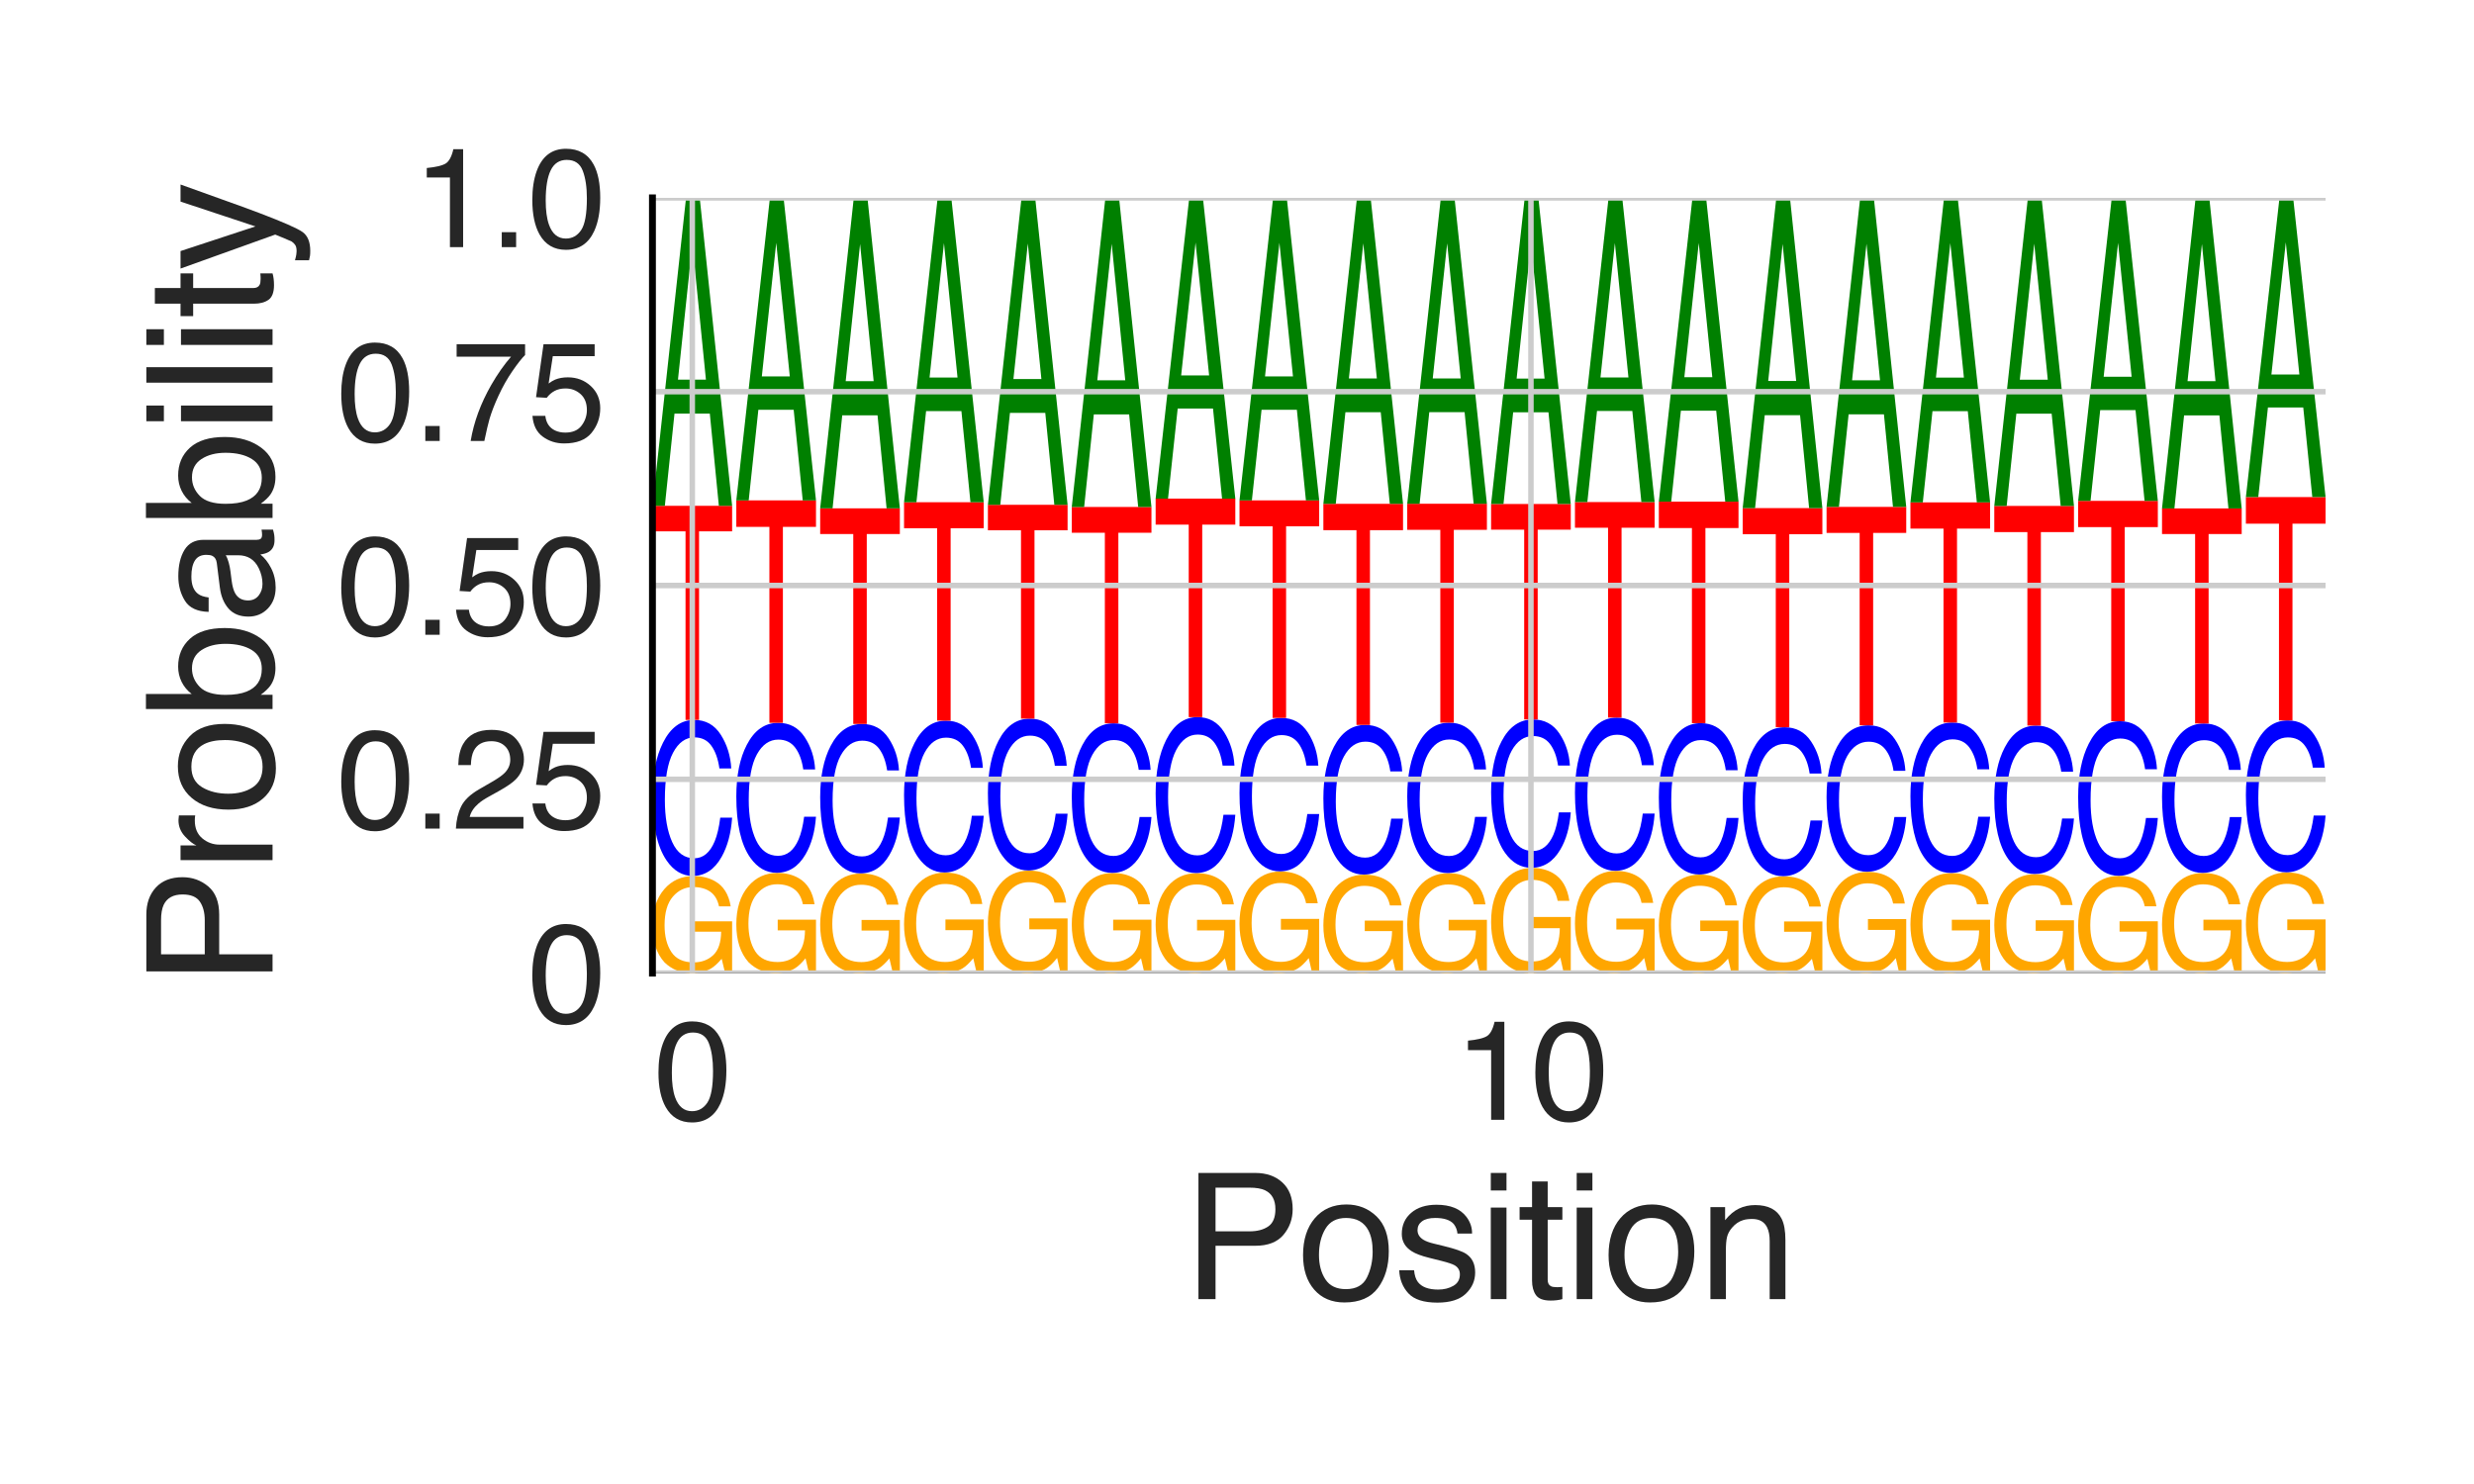 <?xml version="1.0" encoding="utf-8" standalone="no"?>
<!DOCTYPE svg PUBLIC "-//W3C//DTD SVG 1.1//EN"
  "http://www.w3.org/Graphics/SVG/1.1/DTD/svg11.dtd">
<svg height="216pt" version="1.1" viewBox="0 0 360 216" width="360pt" xmlns="http://www.w3.org/2000/svg" xmlns:xlink="http://www.w3.org/1999/xlink">
 <defs>
  <style type="text/css">*{stroke-linecap:butt;stroke-linejoin:round;}</style>
 </defs>
 <g id="figure_1">
  <g id="patch_1">
   <path d="M 0 216 
L 360 216 
L 360 0 
L 0 0 
z
" style="fill:#ffffff;"/>
  </g>
  <g id="axes_1">
   <g id="patch_2">
    <path d="M 94.94 141.64 
L 338.4 141.64 
L 338.4 28.8 
L 94.94 28.8 
z
" style="fill:#ffffff;"/>
   </g>
   <g id="line2d_1">
    <path clip-path="url(#p58fd81840b)" d="M 94.94 141.64 
L 338.4 141.64 
" style="fill:none;stroke:#000000;stroke-linecap:round;stroke-width:0.5;"/>
   </g>
   <g id="patch_3">
    <path clip-path="url(#p58fd81840b)" d="M 100.919 127.514 
Q 102.708 127.514 104.012 128.245 
Q 105.903 129.295 106.326 131.927 
L 104.626 131.927 
Q 104.314 130.456 103.338 129.783 
Q 102.362 129.111 100.875 129.111 
Q 99.114 129.111 97.909 130.512 
Q 96.704 131.909 96.704 134.678 
Q 96.704 137.07 97.696 138.573 
Q 98.691 140.076 100.936 140.076 
Q 102.655 140.076 103.783 139.023 
Q 104.911 137.968 104.936 135.608 
L 100.963 135.608 
L 100.963 134.102 
L 106.533 134.102 
L 106.533 141.283 
L 105.428 141.283 
L 105.013 139.555 
Q 104.142 140.57 103.468 140.965 
Q 102.334 141.64 100.59 141.64 
Q 98.337 141.64 96.712 140.096 
Q 94.94 138.158 94.94 134.778 
Q 94.94 131.406 96.668 129.415 
Q 98.31 127.514 100.919 127.514 
z
M 100.634 127.494 
L 100.634 127.494 
z
" style="fill:#ffa600;"/>
   </g>
   <g id="patch_4">
    <path clip-path="url(#p58fd81840b)" d="M 101.036 104.788 
Q 103.518 104.788 104.888 106.948 
Q 106.257 109.104 106.408 111.846 
L 104.683 111.846 
Q 104.389 109.766 103.513 108.549 
Q 102.636 107.328 101.053 107.328 
Q 99.122 107.328 97.935 109.569 
Q 96.748 111.804 96.748 116.425 
Q 96.748 120.215 97.818 122.572 
Q 98.892 124.925 101.019 124.925 
Q 102.974 124.925 103.999 122.446 
Q 104.54 121.14 104.808 119.008 
L 106.533 119.008 
Q 106.303 122.413 105.004 124.719 
Q 103.447 127.494 100.805 127.494 
Q 98.527 127.494 96.979 125.216 
Q 94.94 122.211 94.94 115.927 
Q 94.94 111.161 96.472 108.108 
Q 98.126 104.788 101.036 104.788 
z
M 100.68 104.788 
L 100.68 104.788 
z
" style="fill:#0000ff;"/>
   </g>
   <g id="patch_5">
    <path clip-path="url(#p58fd81840b)" d="M 106.533 73.627 
L 106.533 77.34 
L 101.719 77.34 
L 101.719 104.788 
L 99.755 104.788 
L 99.755 77.34 
L 94.94 77.34 
L 94.94 73.627 
L 106.533 73.627 
z
" style="fill:#ff0000;"/>
   </g>
   <g id="patch_6">
    <path clip-path="url(#p58fd81840b)" d="M 102.722 55.261 
L 100.749 35.459 
L 98.653 55.261 
L 102.722 55.261 
z
M 99.83 28.8 
L 101.819 28.8 
L 106.533 73.627 
L 104.603 73.627 
L 103.288 60.201 
L 98.149 60.201 
L 96.743 73.627 
L 94.94 73.627 
L 99.83 28.8 
z
M 100.741 28.8 
L 100.741 28.8 
z
" style="fill:#008000;"/>
   </g>
   <g id="patch_7">
    <path clip-path="url(#p58fd81840b)" d="M 113.123 127.058 
Q 114.911 127.058 116.216 127.813 
Q 118.107 128.897 118.53 131.613 
L 116.829 131.613 
Q 116.517 130.095 115.541 129.401 
Q 114.566 128.706 113.078 128.706 
Q 111.318 128.706 110.112 130.152 
Q 108.907 131.595 108.907 134.453 
Q 108.907 136.922 109.899 138.474 
Q 110.895 140.025 113.139 140.025 
Q 114.859 140.025 115.986 138.939 
Q 117.114 137.849 117.139 135.413 
L 113.167 135.413 
L 113.167 133.859 
L 118.737 133.859 
L 118.737 141.272 
L 117.631 141.272 
L 117.216 139.488 
Q 116.346 140.535 115.671 140.943 
Q 114.538 141.64 112.794 141.64 
Q 110.541 141.64 108.915 140.046 
Q 107.144 138.045 107.144 134.556 
Q 107.144 131.076 108.871 129.02 
Q 110.513 127.058 113.123 127.058 
z
M 112.838 127.037 
L 112.838 127.037 
z
" style="fill:#ffa600;"/>
   </g>
   <g id="patch_8">
    <path clip-path="url(#p58fd81840b)" d="M 113.239 105.209 
Q 115.722 105.209 117.091 107.286 
Q 118.461 109.358 118.612 111.995 
L 116.886 111.995 
Q 116.593 109.995 115.716 108.826 
Q 114.839 107.652 113.256 107.652 
Q 111.326 107.652 110.139 109.805 
Q 108.951 111.954 108.951 116.396 
Q 108.951 120.04 110.022 122.306 
Q 111.095 124.568 113.222 124.568 
Q 115.178 124.568 116.203 122.184 
Q 116.744 120.929 117.012 118.879 
L 118.737 118.879 
Q 118.506 122.153 117.208 124.369 
Q 115.651 127.037 113.009 127.037 
Q 110.731 127.037 109.182 124.848 
Q 107.144 121.958 107.144 115.918 
Q 107.144 111.336 108.675 108.401 
Q 110.329 105.209 113.239 105.209 
z
M 112.883 105.209 
L 112.883 105.209 
z
" style="fill:#0000ff;"/>
   </g>
   <g id="patch_9">
    <path clip-path="url(#p58fd81840b)" d="M 118.737 72.831 
L 118.737 76.688 
L 113.922 76.688 
L 113.922 105.209 
L 111.958 105.209 
L 111.958 76.688 
L 107.144 76.688 
L 107.144 72.831 
L 118.737 72.831 
z
" style="fill:#ff0000;"/>
   </g>
   <g id="patch_10">
    <path clip-path="url(#p58fd81840b)" d="M 114.925 54.791 
L 112.953 35.341 
L 110.856 54.791 
L 114.925 54.791 
z
M 112.033 28.8 
L 114.023 28.8 
L 118.737 72.831 
L 116.807 72.831 
L 115.491 59.643 
L 110.352 59.643 
L 108.946 72.831 
L 107.144 72.831 
L 112.033 28.8 
z
M 112.944 28.8 
L 112.944 28.8 
z
" style="fill:#008000;"/>
   </g>
   <g id="patch_11">
    <path clip-path="url(#p58fd81840b)" d="M 125.326 127.14 
Q 127.115 127.14 128.419 127.891 
Q 130.31 128.968 130.733 131.669 
L 129.033 131.669 
Q 128.721 130.16 127.745 129.469 
Q 126.769 128.779 125.282 128.779 
Q 123.521 128.779 122.316 130.217 
Q 121.111 131.651 121.111 134.494 
Q 121.111 136.949 122.103 138.492 
Q 123.098 140.034 125.343 140.034 
Q 127.062 140.034 128.19 138.954 
Q 129.318 137.87 129.343 135.448 
L 125.37 135.448 
L 125.37 133.902 
L 130.94 133.902 
L 130.94 141.274 
L 129.835 141.274 
L 129.42 139.5 
Q 128.549 140.541 127.875 140.947 
Q 126.741 141.64 124.997 141.64 
Q 122.744 141.64 121.119 140.055 
Q 119.347 138.065 119.347 134.596 
Q 119.347 131.135 121.075 129.091 
Q 122.717 127.14 125.326 127.14 
z
M 125.041 127.119 
L 125.041 127.119 
z
" style="fill:#ffa600;"/>
   </g>
   <g id="patch_12">
    <path clip-path="url(#p58fd81840b)" d="M 125.443 105.373 
Q 127.925 105.373 129.295 107.442 
Q 130.664 109.507 130.815 112.133 
L 129.09 112.133 
Q 128.796 110.141 127.92 108.976 
Q 127.043 107.807 125.46 107.807 
Q 123.529 107.807 122.342 109.952 
Q 121.155 112.093 121.155 116.518 
Q 121.155 120.148 122.225 122.406 
Q 123.299 124.659 125.426 124.659 
Q 127.381 124.659 128.406 122.284 
Q 128.947 121.034 129.215 118.992 
L 130.94 118.992 
Q 130.71 122.253 129.411 124.461 
Q 127.854 127.119 125.212 127.119 
Q 122.934 127.119 121.386 124.938 
Q 119.347 122.059 119.347 116.042 
Q 119.347 111.477 120.879 108.553 
Q 122.533 105.373 125.443 105.373 
z
M 125.087 105.373 
L 125.087 105.373 
z
" style="fill:#0000ff;"/>
   </g>
   <g id="patch_13">
    <path clip-path="url(#p58fd81840b)" d="M 130.94 73.99 
L 130.94 77.729 
L 126.126 77.729 
L 126.126 105.373 
L 124.162 105.373 
L 124.162 77.729 
L 119.347 77.729 
L 119.347 73.99 
L 130.94 73.99 
z
" style="fill:#ff0000;"/>
   </g>
   <g id="patch_14">
    <path clip-path="url(#p58fd81840b)" d="M 127.129 55.475 
L 125.156 35.513 
L 123.06 55.475 
L 127.129 55.475 
z
M 124.237 28.8 
L 126.226 28.8 
L 130.94 73.99 
L 129.01 73.99 
L 127.695 60.456 
L 122.556 60.456 
L 121.15 73.99 
L 119.347 73.99 
L 124.237 28.8 
z
M 125.148 28.8 
L 125.148 28.8 
z
" style="fill:#008000;"/>
   </g>
   <g id="patch_15">
    <path clip-path="url(#p58fd81840b)" d="M 137.53 127.012 
Q 139.318 127.012 140.623 127.769 
Q 142.514 128.856 142.937 131.581 
L 141.237 131.581 
Q 140.924 130.058 139.948 129.361 
Q 138.973 128.665 137.485 128.665 
Q 135.725 128.665 134.519 130.115 
Q 133.314 131.563 133.314 134.43 
Q 133.314 136.907 134.306 138.464 
Q 135.302 140.02 137.546 140.02 
Q 139.266 140.02 140.393 138.93 
Q 141.521 137.837 141.546 135.393 
L 137.574 135.393 
L 137.574 133.834 
L 143.144 133.834 
L 143.144 141.271 
L 142.038 141.271 
L 141.624 139.481 
Q 140.753 140.532 140.078 140.941 
Q 138.945 141.64 137.201 141.64 
Q 134.948 141.64 133.322 140.041 
Q 131.551 138.034 131.551 134.533 
Q 131.551 131.042 133.278 128.98 
Q 134.92 127.012 137.53 127.012 
z
M 137.245 126.99 
L 137.245 126.99 
z
" style="fill:#ffa600;"/>
   </g>
   <g id="patch_16">
    <path clip-path="url(#p58fd81840b)" d="M 137.646 104.893 
Q 140.129 104.893 141.498 106.996 
Q 142.868 109.093 143.019 111.762 
L 141.293 111.762 
Q 141 109.738 140.123 108.554 
Q 139.246 107.366 137.663 107.366 
Q 135.733 107.366 134.546 109.546 
Q 133.358 111.721 133.358 116.218 
Q 133.358 119.907 134.429 122.201 
Q 135.502 124.491 137.629 124.491 
Q 139.585 124.491 140.61 122.077 
Q 141.151 120.807 141.419 118.732 
L 143.144 118.732 
Q 142.913 122.045 141.615 124.289 
Q 140.058 126.99 137.416 126.99 
Q 135.138 126.99 133.589 124.774 
Q 131.551 121.849 131.551 115.734 
Q 131.551 111.095 133.082 108.124 
Q 134.736 104.893 137.646 104.893 
z
M 137.29 104.893 
L 137.29 104.893 
z
" style="fill:#0000ff;"/>
   </g>
   <g id="patch_17">
    <path clip-path="url(#p58fd81840b)" d="M 143.144 73.1 
L 143.144 76.888 
L 138.329 76.888 
L 138.329 104.893 
L 136.365 104.893 
L 136.365 76.888 
L 131.551 76.888 
L 131.551 73.1 
L 143.144 73.1 
z
" style="fill:#ff0000;"/>
   </g>
   <g id="patch_18">
    <path clip-path="url(#p58fd81840b)" d="M 139.332 54.95 
L 137.36 35.381 
L 135.263 54.95 
L 139.332 54.95 
z
M 136.44 28.8 
L 138.43 28.8 
L 143.144 73.1 
L 141.214 73.1 
L 139.898 59.832 
L 134.759 59.832 
L 133.353 73.1 
L 131.551 73.1 
L 136.44 28.8 
z
M 137.351 28.8 
L 137.351 28.8 
z
" style="fill:#008000;"/>
   </g>
   <g id="patch_19">
    <path clip-path="url(#p58fd81840b)" d="M 149.733 126.719 
Q 151.522 126.719 152.826 127.491 
Q 154.717 128.6 155.14 131.38 
L 153.44 131.38 
Q 153.128 129.826 152.152 129.116 
Q 151.176 128.406 149.689 128.406 
Q 147.928 128.406 146.723 129.885 
Q 145.518 131.361 145.518 134.286 
Q 145.518 136.813 146.51 138.4 
Q 147.505 139.988 149.75 139.988 
Q 151.469 139.988 152.597 138.876 
Q 153.725 137.761 153.75 135.268 
L 149.777 135.268 
L 149.777 133.678 
L 155.347 133.678 
L 155.347 141.263 
L 154.242 141.263 
L 153.827 139.438 
Q 152.956 140.51 152.282 140.927 
Q 151.148 141.64 149.404 141.64 
Q 147.151 141.64 145.526 140.009 
Q 143.754 137.962 143.754 134.391 
Q 143.754 130.83 145.482 128.727 
Q 147.124 126.719 149.733 126.719 
z
M 149.448 126.698 
L 149.448 126.698 
z
" style="fill:#ffa600;"/>
   </g>
   <g id="patch_20">
    <path clip-path="url(#p58fd81840b)" d="M 149.85 104.6 
Q 152.332 104.6 153.702 106.703 
Q 155.071 108.801 155.222 111.47 
L 153.497 111.47 
Q 153.204 109.445 152.327 108.261 
Q 151.45 107.073 149.867 107.073 
Q 147.936 107.073 146.749 109.253 
Q 145.562 111.428 145.562 115.926 
Q 145.562 119.614 146.632 121.908 
Q 147.706 124.198 149.833 124.198 
Q 151.789 124.198 152.813 121.785 
Q 153.354 120.514 153.622 118.439 
L 155.347 118.439 
Q 155.117 121.753 153.818 123.997 
Q 152.261 126.698 149.619 126.698 
Q 147.341 126.698 145.793 124.481 
Q 143.754 121.556 143.754 115.441 
Q 143.754 110.802 145.286 107.832 
Q 146.94 104.6 149.85 104.6 
z
M 149.494 104.6 
L 149.494 104.6 
z
" style="fill:#0000ff;"/>
   </g>
   <g id="patch_21">
    <path clip-path="url(#p58fd81840b)" d="M 155.347 73.475 
L 155.347 77.183 
L 150.533 77.183 
L 150.533 104.6 
L 148.569 104.6 
L 148.569 77.183 
L 143.754 77.183 
L 143.754 73.475 
L 155.347 73.475 
z
" style="fill:#ff0000;"/>
   </g>
   <g id="patch_22">
    <path clip-path="url(#p58fd81840b)" d="M 151.536 55.171 
L 149.563 35.436 
L 147.467 55.171 
L 151.536 55.171 
z
M 148.644 28.8 
L 150.633 28.8 
L 155.347 73.475 
L 153.418 73.475 
L 152.102 60.095 
L 146.963 60.095 
L 145.557 73.475 
L 143.754 73.475 
L 148.644 28.8 
z
M 149.555 28.8 
L 149.555 28.8 
z
" style="fill:#008000;"/>
   </g>
   <g id="patch_23">
    <path clip-path="url(#p58fd81840b)" d="M 161.937 127.07 
Q 163.725 127.07 165.03 127.824 
Q 166.921 128.907 167.344 131.621 
L 165.644 131.621 
Q 165.331 130.104 164.355 129.41 
Q 163.38 128.717 161.892 128.717 
Q 160.132 128.717 158.926 130.161 
Q 157.721 131.603 157.721 134.459 
Q 157.721 136.926 158.714 138.476 
Q 159.709 140.026 161.953 140.026 
Q 163.673 140.026 164.8 138.941 
Q 165.928 137.852 165.953 135.418 
L 161.981 135.418 
L 161.981 133.865 
L 167.551 133.865 
L 167.551 141.272 
L 166.445 141.272 
L 166.031 139.49 
Q 165.16 140.536 164.485 140.943 
Q 163.352 141.64 161.608 141.64 
Q 159.355 141.64 157.729 140.048 
Q 155.958 138.048 155.958 134.562 
Q 155.958 131.084 157.685 129.03 
Q 159.327 127.07 161.937 127.07 
z
M 161.652 127.049 
L 161.652 127.049 
z
" style="fill:#ffa600;"/>
   </g>
   <g id="patch_24">
    <path clip-path="url(#p58fd81840b)" d="M 162.053 105.28 
Q 164.536 105.28 165.905 107.351 
Q 167.275 109.417 167.426 112.047 
L 165.7 112.047 
Q 165.407 110.052 164.53 108.886 
Q 163.653 107.715 162.07 107.715 
Q 160.14 107.715 158.953 109.863 
Q 157.765 112.006 157.765 116.437 
Q 157.765 120.07 158.836 122.33 
Q 159.909 124.586 162.036 124.586 
Q 163.992 124.586 165.017 122.209 
Q 165.558 120.957 165.826 118.913 
L 167.551 118.913 
Q 167.32 122.177 166.022 124.388 
Q 164.465 127.049 161.823 127.049 
Q 159.545 127.049 157.996 124.865 
Q 155.958 121.984 155.958 115.959 
Q 155.958 111.389 157.489 108.463 
Q 159.143 105.28 162.053 105.28 
z
M 161.697 105.28 
L 161.697 105.28 
z
" style="fill:#0000ff;"/>
   </g>
   <g id="patch_25">
    <path clip-path="url(#p58fd81840b)" d="M 167.551 73.791 
L 167.551 77.543 
L 162.736 77.543 
L 162.736 105.28 
L 160.772 105.28 
L 160.772 77.543 
L 155.958 77.543 
L 155.958 73.791 
L 167.551 73.791 
z
" style="fill:#ff0000;"/>
   </g>
   <g id="patch_26">
    <path clip-path="url(#p58fd81840b)" d="M 163.739 55.357 
L 161.767 35.483 
L 159.67 55.357 
L 163.739 55.357 
z
M 160.847 28.8 
L 162.837 28.8 
L 167.551 73.791 
L 165.621 73.791 
L 164.305 60.316 
L 159.166 60.316 
L 157.76 73.791 
L 155.958 73.791 
L 160.847 28.8 
z
M 161.758 28.8 
L 161.758 28.8 
z
" style="fill:#008000;"/>
   </g>
   <g id="patch_27">
    <path clip-path="url(#p58fd81840b)" d="M 174.14 127.094 
Q 175.929 127.094 177.233 127.846 
Q 179.124 128.927 179.547 131.637 
L 177.847 131.637 
Q 177.535 130.123 176.559 129.43 
Q 175.583 128.738 174.096 128.738 
Q 172.335 128.738 171.13 130.18 
Q 169.925 131.619 169.925 134.471 
Q 169.925 136.934 170.917 138.481 
Q 171.912 140.029 174.157 140.029 
Q 175.876 140.029 177.004 138.945 
Q 178.132 137.858 178.157 135.428 
L 174.184 135.428 
L 174.184 133.877 
L 179.754 133.877 
L 179.754 141.273 
L 178.649 141.273 
L 178.234 139.493 
Q 177.363 140.538 176.689 140.944 
Q 175.555 141.64 173.811 141.64 
Q 171.558 141.64 169.933 140.05 
Q 168.161 138.054 168.161 134.573 
Q 168.161 131.101 169.889 129.051 
Q 171.531 127.094 174.14 127.094 
z
M 173.855 127.072 
L 173.855 127.072 
z
" style="fill:#ffa600;"/>
   </g>
   <g id="patch_28">
    <path clip-path="url(#p58fd81840b)" d="M 174.257 104.378 
Q 176.739 104.378 178.109 106.537 
Q 179.478 108.692 179.629 111.433 
L 177.904 111.433 
Q 177.611 109.353 176.734 108.138 
Q 175.857 106.917 174.274 106.917 
Q 172.343 106.917 171.156 109.156 
Q 169.969 111.39 169.969 116.009 
Q 169.969 119.797 171.039 122.153 
Q 172.113 124.505 174.24 124.505 
Q 176.196 124.505 177.22 122.027 
Q 177.761 120.722 178.029 118.591 
L 179.754 118.591 
Q 179.524 121.994 178.226 124.298 
Q 176.668 127.072 174.026 127.072 
Q 171.748 127.072 170.2 124.796 
Q 168.161 121.792 168.161 115.512 
Q 168.161 110.747 169.693 107.696 
Q 171.347 104.378 174.257 104.378 
z
M 173.901 104.378 
L 173.901 104.378 
z
" style="fill:#0000ff;"/>
   </g>
   <g id="patch_29">
    <path clip-path="url(#p58fd81840b)" d="M 179.754 72.573 
L 179.754 76.362 
L 174.94 76.362 
L 174.94 104.378 
L 172.976 104.378 
L 172.976 76.362 
L 168.161 76.362 
L 168.161 72.573 
L 179.754 72.573 
z
" style="fill:#ff0000;"/>
   </g>
   <g id="patch_30">
    <path clip-path="url(#p58fd81840b)" d="M 175.943 54.639 
L 173.97 35.303 
L 171.874 54.639 
L 175.943 54.639 
z
M 173.051 28.8 
L 175.04 28.8 
L 179.754 72.573 
L 177.825 72.573 
L 176.509 59.463 
L 171.37 59.463 
L 169.964 72.573 
L 168.161 72.573 
L 173.051 28.8 
z
M 173.962 28.8 
L 173.962 28.8 
z
" style="fill:#008000;"/>
   </g>
   <g id="patch_31">
    <path clip-path="url(#p58fd81840b)" d="M 186.344 126.848 
Q 188.132 126.848 189.437 127.613 
Q 191.328 128.713 191.751 131.468 
L 190.051 131.468 
Q 189.738 129.928 188.762 129.224 
Q 187.787 128.52 186.299 128.52 
Q 184.539 128.52 183.333 129.986 
Q 182.128 131.45 182.128 134.35 
Q 182.128 136.854 183.121 138.428 
Q 184.116 140.002 186.36 140.002 
Q 188.08 140.002 189.207 138.9 
Q 190.335 137.794 190.36 135.323 
L 186.388 135.323 
L 186.388 133.746 
L 191.958 133.746 
L 191.958 141.266 
L 190.852 141.266 
L 190.438 139.457 
Q 189.567 140.519 188.892 140.933 
Q 187.759 141.64 186.015 141.64 
Q 183.762 141.64 182.136 140.023 
Q 180.365 137.993 180.365 134.454 
Q 180.365 130.923 182.092 128.838 
Q 183.734 126.848 186.344 126.848 
z
M 186.059 126.827 
L 186.059 126.827 
z
" style="fill:#ffa600;"/>
   </g>
   <g id="patch_32">
    <path clip-path="url(#p58fd81840b)" d="M 186.46 104.495 
Q 188.943 104.495 190.312 106.62 
Q 191.682 108.74 191.833 111.437 
L 190.107 111.437 
Q 189.814 109.391 188.937 108.195 
Q 188.06 106.994 186.477 106.994 
Q 184.547 106.994 183.36 109.197 
Q 182.172 111.395 182.172 115.94 
Q 182.172 119.668 183.243 121.986 
Q 184.316 124.3 186.443 124.3 
Q 188.399 124.3 189.424 121.861 
Q 189.965 120.577 190.233 118.481 
L 191.958 118.481 
Q 191.727 121.829 190.429 124.097 
Q 188.872 126.827 186.23 126.827 
Q 183.952 126.827 182.403 124.586 
Q 180.365 121.63 180.365 115.451 
Q 180.365 110.763 181.896 107.761 
Q 183.55 104.495 186.46 104.495 
z
M 186.104 104.495 
L 186.104 104.495 
z
" style="fill:#0000ff;"/>
   </g>
   <g id="patch_33">
    <path clip-path="url(#p58fd81840b)" d="M 191.958 72.831 
L 191.958 76.603 
L 187.143 76.603 
L 187.143 104.495 
L 185.179 104.495 
L 185.179 76.603 
L 180.365 76.603 
L 180.365 72.831 
L 191.958 72.831 
z
" style="fill:#ff0000;"/>
   </g>
   <g id="patch_34">
    <path clip-path="url(#p58fd81840b)" d="M 188.146 54.791 
L 186.174 35.341 
L 184.077 54.791 
L 188.146 54.791 
z
M 185.254 28.8 
L 187.244 28.8 
L 191.958 72.831 
L 190.028 72.831 
L 188.712 59.643 
L 183.573 59.643 
L 182.167 72.831 
L 180.365 72.831 
L 185.254 28.8 
z
M 186.165 28.8 
L 186.165 28.8 
z
" style="fill:#008000;"/>
   </g>
   <g id="patch_35">
    <path clip-path="url(#p58fd81840b)" d="M 198.547 127.316 
Q 200.336 127.316 201.64 128.057 
Q 203.531 129.121 203.954 131.79 
L 202.254 131.79 
Q 201.942 130.299 200.966 129.617 
Q 199.99 128.935 198.503 128.935 
Q 196.742 128.935 195.537 130.355 
Q 194.332 131.772 194.332 134.58 
Q 194.332 137.006 195.324 138.53 
Q 196.319 140.054 198.564 140.054 
Q 200.283 140.054 201.411 138.986 
Q 202.539 137.916 202.564 135.523 
L 198.591 135.523 
L 198.591 133.996 
L 204.161 133.996 
L 204.161 141.278 
L 203.056 141.278 
L 202.641 139.526 
Q 201.77 140.555 201.096 140.955 
Q 199.962 141.64 198.218 141.64 
Q 195.965 141.64 194.34 140.074 
Q 192.568 138.109 192.568 134.681 
Q 192.568 131.262 194.296 129.243 
Q 195.938 127.316 198.547 127.316 
z
M 198.262 127.295 
L 198.262 127.295 
z
" style="fill:#ffa600;"/>
   </g>
   <g id="patch_36">
    <path clip-path="url(#p58fd81840b)" d="M 198.664 105.514 
Q 201.146 105.514 202.516 107.586 
Q 203.885 109.654 204.036 112.285 
L 202.311 112.285 
Q 202.018 110.289 201.141 109.122 
Q 200.264 107.951 198.681 107.951 
Q 196.75 107.951 195.563 110.1 
Q 194.376 112.244 194.376 116.677 
Q 194.376 120.312 195.446 122.574 
Q 196.52 124.831 198.647 124.831 
Q 200.603 124.831 201.627 122.452 
Q 202.168 121.2 202.436 119.155 
L 204.161 119.155 
Q 203.931 122.421 202.633 124.633 
Q 201.075 127.295 198.433 127.295 
Q 196.155 127.295 194.607 125.11 
Q 192.568 122.227 192.568 116.199 
Q 192.568 111.627 194.1 108.699 
Q 195.754 105.514 198.664 105.514 
z
M 198.308 105.514 
L 198.308 105.514 
z
" style="fill:#0000ff;"/>
   </g>
   <g id="patch_37">
    <path clip-path="url(#p58fd81840b)" d="M 204.161 73.334 
L 204.161 77.168 
L 199.347 77.168 
L 199.347 105.514 
L 197.383 105.514 
L 197.383 77.168 
L 192.568 77.168 
L 192.568 73.334 
L 204.161 73.334 
z
" style="fill:#ff0000;"/>
   </g>
   <g id="patch_38">
    <path clip-path="url(#p58fd81840b)" d="M 200.35 55.088 
L 198.377 35.416 
L 196.281 55.088 
L 200.35 55.088 
z
M 197.458 28.8 
L 199.447 28.8 
L 204.161 73.334 
L 202.232 73.334 
L 200.916 59.996 
L 195.777 59.996 
L 194.371 73.334 
L 192.568 73.334 
L 197.458 28.8 
z
M 198.369 28.8 
L 198.369 28.8 
z
" style="fill:#008000;"/>
   </g>
   <g id="patch_39">
    <path clip-path="url(#p58fd81840b)" d="M 210.751 127.094 
Q 212.539 127.094 213.844 127.846 
Q 215.735 128.927 216.158 131.637 
L 214.458 131.637 
Q 214.145 130.123 213.169 129.43 
Q 212.194 128.738 210.706 128.738 
Q 208.946 128.738 207.74 130.18 
Q 206.535 131.619 206.535 134.471 
Q 206.535 136.934 207.528 138.481 
Q 208.523 140.029 210.767 140.029 
Q 212.487 140.029 213.614 138.945 
Q 214.742 137.858 214.767 135.428 
L 210.795 135.428 
L 210.795 133.877 
L 216.365 133.877 
L 216.365 141.273 
L 215.259 141.273 
L 214.845 139.493 
Q 213.974 140.538 213.299 140.944 
Q 212.166 141.64 210.422 141.64 
Q 208.169 141.64 206.543 140.05 
Q 204.772 138.054 204.772 134.573 
Q 204.772 131.101 206.499 129.051 
Q 208.141 127.094 210.751 127.094 
z
M 210.466 127.072 
L 210.466 127.072 
z
" style="fill:#ffa600;"/>
   </g>
   <g id="patch_40">
    <path clip-path="url(#p58fd81840b)" d="M 210.867 105.186 
Q 213.35 105.186 214.719 107.268 
Q 216.089 109.346 216.24 111.99 
L 214.514 111.99 
Q 214.221 109.984 213.344 108.812 
Q 212.467 107.635 210.884 107.635 
Q 208.954 107.635 207.767 109.794 
Q 206.579 111.949 206.579 116.403 
Q 206.579 120.056 207.65 122.328 
Q 208.723 124.596 210.85 124.596 
Q 212.806 124.596 213.831 122.206 
Q 214.372 120.948 214.64 118.893 
L 216.365 118.893 
Q 216.134 122.175 214.836 124.397 
Q 213.279 127.072 210.637 127.072 
Q 208.359 127.072 206.81 124.877 
Q 204.772 121.98 204.772 115.923 
Q 204.772 111.329 206.303 108.386 
Q 207.957 105.186 210.867 105.186 
z
M 210.511 105.186 
L 210.511 105.186 
z
" style="fill:#0000ff;"/>
   </g>
   <g id="patch_41">
    <path clip-path="url(#p58fd81840b)" d="M 216.365 73.322 
L 216.365 77.119 
L 211.55 77.119 
L 211.55 105.186 
L 209.586 105.186 
L 209.586 77.119 
L 204.772 77.119 
L 204.772 73.322 
L 216.365 73.322 
z
" style="fill:#ff0000;"/>
   </g>
   <g id="patch_42">
    <path clip-path="url(#p58fd81840b)" d="M 212.553 55.081 
L 210.581 35.414 
L 208.484 55.081 
L 212.553 55.081 
z
M 209.661 28.8 
L 211.651 28.8 
L 216.365 73.322 
L 214.435 73.322 
L 213.119 59.988 
L 207.98 59.988 
L 206.574 73.322 
L 204.772 73.322 
L 209.661 28.8 
z
M 210.572 28.8 
L 210.572 28.8 
z
" style="fill:#008000;"/>
   </g>
   <g id="patch_43">
    <path clip-path="url(#p58fd81840b)" d="M 222.954 126.333 
Q 224.743 126.333 226.047 127.126 
Q 227.938 128.263 228.361 131.115 
L 226.661 131.115 
Q 226.349 129.521 225.373 128.792 
Q 224.397 128.063 222.91 128.063 
Q 221.149 128.063 219.944 129.581 
Q 218.739 131.096 218.739 134.096 
Q 218.739 136.688 219.731 138.316 
Q 220.726 139.945 222.971 139.945 
Q 224.69 139.945 225.818 138.804 
Q 226.946 137.66 226.971 135.104 
L 222.998 135.104 
L 222.998 133.472 
L 228.568 133.472 
L 228.568 141.253 
L 227.463 141.253 
L 227.048 139.381 
Q 226.177 140.48 225.503 140.908 
Q 224.369 141.64 222.625 141.64 
Q 220.372 141.64 218.747 139.967 
Q 216.975 137.866 216.975 134.204 
Q 216.975 130.551 218.703 128.393 
Q 220.345 126.333 222.954 126.333 
z
M 222.669 126.311 
L 222.669 126.311 
z
" style="fill:#ffa600;"/>
   </g>
   <g id="patch_44">
    <path clip-path="url(#p58fd81840b)" d="M 223.071 104.718 
Q 225.553 104.718 226.923 106.772 
Q 228.292 108.822 228.443 111.43 
L 226.718 111.43 
Q 226.425 109.452 225.548 108.295 
Q 224.671 107.134 223.088 107.134 
Q 221.157 107.134 219.97 109.264 
Q 218.783 111.39 218.783 115.785 
Q 218.783 119.389 219.853 121.631 
Q 220.927 123.868 223.054 123.868 
Q 225.01 123.868 226.035 121.51 
Q 226.575 120.269 226.843 118.241 
L 228.568 118.241 
Q 228.338 121.479 227.04 123.672 
Q 225.482 126.311 222.84 126.311 
Q 220.562 126.311 219.014 124.145 
Q 216.975 121.287 216.975 115.311 
Q 216.975 110.778 218.507 107.875 
Q 220.161 104.718 223.071 104.718 
z
M 222.715 104.718 
L 222.715 104.718 
z
" style="fill:#0000ff;"/>
   </g>
   <g id="patch_45">
    <path clip-path="url(#p58fd81840b)" d="M 228.568 73.358 
L 228.568 77.094 
L 223.754 77.094 
L 223.754 104.718 
L 221.79 104.718 
L 221.79 77.094 
L 216.975 77.094 
L 216.975 73.358 
L 228.568 73.358 
z
" style="fill:#ff0000;"/>
   </g>
   <g id="patch_46">
    <path clip-path="url(#p58fd81840b)" d="M 224.757 55.102 
L 222.784 35.419 
L 220.688 55.102 
L 224.757 55.102 
z
M 221.865 28.8 
L 223.854 28.8 
L 228.568 73.358 
L 226.639 73.358 
L 225.323 60.013 
L 220.184 60.013 
L 218.778 73.358 
L 216.975 73.358 
L 221.865 28.8 
z
M 222.776 28.8 
L 222.776 28.8 
z
" style="fill:#008000;"/>
   </g>
   <g id="patch_47">
    <path clip-path="url(#p58fd81840b)" d="M 235.158 126.766 
Q 236.946 126.766 238.251 127.536 
Q 240.142 128.641 240.565 131.412 
L 238.865 131.412 
Q 238.552 129.863 237.576 129.155 
Q 236.601 128.447 235.113 128.447 
Q 233.353 128.447 232.147 129.922 
Q 230.942 131.394 230.942 134.309 
Q 230.942 136.828 231.935 138.41 
Q 232.93 139.993 235.174 139.993 
Q 236.894 139.993 238.021 138.884 
Q 239.149 137.773 239.174 135.288 
L 235.202 135.288 
L 235.202 133.703 
L 240.772 133.703 
L 240.772 141.264 
L 239.666 141.264 
L 239.252 139.445 
Q 238.381 140.513 237.706 140.929 
Q 236.573 141.64 234.829 141.64 
Q 232.576 141.64 230.95 140.014 
Q 229.179 137.973 229.179 134.414 
Q 229.179 130.864 230.906 128.767 
Q 232.548 126.766 235.158 126.766 
z
M 234.873 126.745 
L 234.873 126.745 
z
" style="fill:#ffa600;"/>
   </g>
   <g id="patch_48">
    <path clip-path="url(#p58fd81840b)" d="M 235.274 104.448 
Q 237.757 104.448 239.126 106.569 
Q 240.496 108.686 240.647 111.379 
L 238.921 111.379 
Q 238.628 109.336 237.751 108.142 
Q 236.874 106.943 235.291 106.943 
Q 233.361 106.943 232.174 109.143 
Q 230.986 111.338 230.986 115.875 
Q 230.986 119.597 232.057 121.912 
Q 233.13 124.222 235.257 124.222 
Q 237.213 124.222 238.238 121.787 
Q 238.779 120.505 239.047 118.412 
L 240.772 118.412 
Q 240.541 121.755 239.243 124.019 
Q 237.686 126.745 235.044 126.745 
Q 232.766 126.745 231.217 124.508 
Q 229.179 121.557 229.179 115.387 
Q 229.179 110.706 230.71 107.709 
Q 232.364 104.448 235.274 104.448 
z
M 234.918 104.448 
L 234.918 104.448 
z
" style="fill:#0000ff;"/>
   </g>
   <g id="patch_49">
    <path clip-path="url(#p58fd81840b)" d="M 240.772 73.076 
L 240.772 76.814 
L 235.957 76.814 
L 235.957 104.448 
L 233.993 104.448 
L 233.993 76.814 
L 229.179 76.814 
L 229.179 73.076 
L 240.772 73.076 
z
" style="fill:#ff0000;"/>
   </g>
   <g id="patch_50">
    <path clip-path="url(#p58fd81840b)" d="M 236.96 54.936 
L 234.988 35.377 
L 232.891 54.936 
L 236.96 54.936 
z
M 234.068 28.8 
L 236.058 28.8 
L 240.772 73.076 
L 238.842 73.076 
L 237.526 59.816 
L 232.387 59.816 
L 230.981 73.076 
L 229.179 73.076 
L 234.068 28.8 
z
M 234.98 28.8 
L 234.98 28.8 
z
" style="fill:#008000;"/>
   </g>
   <g id="patch_51">
    <path clip-path="url(#p58fd81840b)" d="M 247.361 127.304 
Q 249.15 127.304 250.454 128.046 
Q 252.345 129.111 252.768 131.782 
L 251.068 131.782 
Q 250.756 130.289 249.78 129.607 
Q 248.804 128.924 247.317 128.924 
Q 245.556 128.924 244.351 130.346 
Q 243.146 131.764 243.146 134.574 
Q 243.146 137.002 244.138 138.527 
Q 245.133 140.052 247.378 140.052 
Q 249.097 140.052 250.225 138.984 
Q 251.353 137.913 251.378 135.518 
L 247.405 135.518 
L 247.405 133.99 
L 252.975 133.99 
L 252.975 141.278 
L 251.87 141.278 
L 251.455 139.524 
Q 250.584 140.554 249.91 140.955 
Q 248.777 141.64 247.032 141.64 
Q 244.779 141.64 243.154 140.073 
Q 241.382 138.106 241.382 134.675 
Q 241.382 131.254 243.11 129.233 
Q 244.752 127.304 247.361 127.304 
z
M 247.076 127.283 
L 247.076 127.283 
z
" style="fill:#ffa600;"/>
   </g>
   <g id="patch_52">
    <path clip-path="url(#p58fd81840b)" d="M 247.478 105.256 
Q 249.96 105.256 251.33 107.352 
Q 252.699 109.443 252.85 112.104 
L 251.125 112.104 
Q 250.832 110.085 249.955 108.905 
Q 249.078 107.721 247.495 107.721 
Q 245.564 107.721 244.377 109.894 
Q 243.19 112.063 243.19 116.545 
Q 243.19 120.222 244.261 122.509 
Q 245.334 124.791 247.461 124.791 
Q 249.417 124.791 250.442 122.386 
Q 250.982 121.119 251.25 119.051 
L 252.975 119.051 
Q 252.745 122.354 251.447 124.591 
Q 249.889 127.283 247.247 127.283 
Q 244.969 127.283 243.421 125.074 
Q 241.382 122.158 241.382 116.062 
Q 241.382 111.438 242.914 108.477 
Q 244.568 105.256 247.478 105.256 
z
M 247.122 105.256 
L 247.122 105.256 
z
" style="fill:#0000ff;"/>
   </g>
   <g id="patch_53">
    <path clip-path="url(#p58fd81840b)" d="M 252.975 73.018 
L 252.975 76.859 
L 248.161 76.859 
L 248.161 105.256 
L 246.197 105.256 
L 246.197 76.859 
L 241.382 76.859 
L 241.382 73.018 
L 252.975 73.018 
z
" style="fill:#ff0000;"/>
   </g>
   <g id="patch_54">
    <path clip-path="url(#p58fd81840b)" d="M 249.164 54.901 
L 247.192 35.369 
L 245.095 54.901 
L 249.164 54.901 
z
M 246.272 28.8 
L 248.261 28.8 
L 252.975 73.018 
L 251.046 73.018 
L 249.73 59.775 
L 244.591 59.775 
L 243.185 73.018 
L 241.382 73.018 
L 246.272 28.8 
z
M 247.183 28.8 
L 247.183 28.8 
z
" style="fill:#008000;"/>
   </g>
   <g id="patch_55">
    <path clip-path="url(#p58fd81840b)" d="M 259.565 127.55 
Q 261.353 127.55 262.658 128.279 
Q 264.549 129.326 264.972 131.951 
L 263.272 131.951 
Q 262.959 130.484 261.983 129.813 
Q 261.008 129.142 259.52 129.142 
Q 257.76 129.142 256.554 130.539 
Q 255.349 131.933 255.349 134.695 
Q 255.349 137.081 256.342 138.58 
Q 257.337 140.08 259.581 140.08 
Q 261.301 140.08 262.429 139.03 
Q 263.556 137.977 263.581 135.623 
L 259.609 135.623 
L 259.609 134.121 
L 265.179 134.121 
L 265.179 141.284 
L 264.073 141.284 
L 263.659 139.56 
Q 262.788 140.572 262.113 140.966 
Q 260.98 141.64 259.236 141.64 
Q 256.983 141.64 255.358 140.1 
Q 253.586 138.166 253.586 134.795 
Q 253.586 131.432 255.313 129.445 
Q 256.955 127.55 259.565 127.55 
z
M 259.28 127.529 
L 259.28 127.529 
z
" style="fill:#ffa600;"/>
   </g>
   <g id="patch_56">
    <path clip-path="url(#p58fd81840b)" d="M 259.681 105.853 
Q 262.164 105.853 263.533 107.916 
Q 264.903 109.973 265.054 112.592 
L 263.328 112.592 
Q 263.035 110.606 262.158 109.444 
Q 261.281 108.279 259.698 108.279 
Q 257.768 108.279 256.581 110.417 
Q 255.394 112.551 255.394 116.963 
Q 255.394 120.58 256.464 122.831 
Q 257.537 125.077 259.664 125.077 
Q 261.62 125.077 262.645 122.71 
Q 263.186 121.464 263.454 119.428 
L 265.179 119.428 
Q 264.948 122.678 263.65 124.88 
Q 262.093 127.529 259.451 127.529 
Q 257.173 127.529 255.624 125.355 
Q 253.586 122.486 253.586 116.487 
Q 253.586 111.937 255.117 109.023 
Q 256.772 105.853 259.681 105.853 
z
M 259.325 105.853 
L 259.325 105.853 
z
" style="fill:#0000ff;"/>
   </g>
   <g id="patch_57">
    <path clip-path="url(#p58fd81840b)" d="M 265.179 73.955 
L 265.179 77.755 
L 260.364 77.755 
L 260.364 105.853 
L 258.4 105.853 
L 258.4 77.755 
L 253.586 77.755 
L 253.586 73.955 
L 265.179 73.955 
z
" style="fill:#ff0000;"/>
   </g>
   <g id="patch_58">
    <path clip-path="url(#p58fd81840b)" d="M 261.367 55.454 
L 259.395 35.508 
L 257.298 55.454 
L 261.367 55.454 
z
M 258.475 28.8 
L 260.465 28.8 
L 265.179 73.955 
L 263.249 73.955 
L 261.933 60.431 
L 256.795 60.431 
L 255.388 73.955 
L 253.586 73.955 
L 258.475 28.8 
z
M 259.387 28.8 
L 259.387 28.8 
z
" style="fill:#008000;"/>
   </g>
   <g id="patch_59">
    <path clip-path="url(#p58fd81840b)" d="M 271.768 126.906 
Q 273.557 126.906 274.861 127.669 
Q 276.752 128.764 277.175 131.509 
L 275.475 131.509 
Q 275.163 129.975 274.187 129.273 
Q 273.211 128.572 271.724 128.572 
Q 269.963 128.572 268.758 130.032 
Q 267.553 131.49 267.553 134.378 
Q 267.553 136.873 268.545 138.441 
Q 269.54 140.008 271.785 140.008 
Q 273.504 140.008 274.632 138.91 
Q 275.76 137.809 275.785 135.348 
L 271.812 135.348 
L 271.812 133.778 
L 277.382 133.778 
L 277.382 141.268 
L 276.277 141.268 
L 275.862 139.465 
Q 274.991 140.524 274.317 140.935 
Q 273.184 141.64 271.439 141.64 
Q 269.186 141.64 267.561 140.03 
Q 265.789 138.008 265.789 134.482 
Q 265.789 130.966 267.517 128.889 
Q 269.159 126.906 271.768 126.906 
z
M 271.484 126.885 
L 271.484 126.885 
z
" style="fill:#ffa600;"/>
   </g>
   <g id="patch_60">
    <path clip-path="url(#p58fd81840b)" d="M 271.885 105.572 
Q 274.367 105.572 275.737 107.6 
Q 277.106 109.623 277.257 112.198 
L 275.532 112.198 
Q 275.239 110.245 274.362 109.103 
Q 273.485 107.957 271.902 107.957 
Q 269.971 107.957 268.784 110.06 
Q 267.597 112.158 267.597 116.495 
Q 267.597 120.053 268.668 122.266 
Q 269.741 124.474 271.868 124.474 
Q 273.824 124.474 274.849 122.146 
Q 275.389 120.921 275.657 118.92 
L 277.382 118.92 
Q 277.152 122.116 275.854 124.28 
Q 274.296 126.885 271.654 126.885 
Q 269.376 126.885 267.828 124.747 
Q 265.789 121.926 265.789 116.028 
Q 265.789 111.554 267.321 108.689 
Q 268.975 105.572 271.885 105.572 
z
M 271.529 105.572 
L 271.529 105.572 
z
" style="fill:#0000ff;"/>
   </g>
   <g id="patch_61">
    <path clip-path="url(#p58fd81840b)" d="M 277.382 73.779 
L 277.382 77.567 
L 272.568 77.567 
L 272.568 105.572 
L 270.604 105.572 
L 270.604 77.567 
L 265.789 77.567 
L 265.789 73.779 
L 277.382 73.779 
z
" style="fill:#ff0000;"/>
   </g>
   <g id="patch_62">
    <path clip-path="url(#p58fd81840b)" d="M 273.571 55.35 
L 271.599 35.482 
L 269.502 55.35 
L 273.571 55.35 
z
M 270.679 28.8 
L 272.668 28.8 
L 277.382 73.779 
L 275.453 73.779 
L 274.137 60.308 
L 268.998 60.308 
L 267.592 73.779 
L 265.789 73.779 
L 270.679 28.8 
z
M 271.59 28.8 
L 271.59 28.8 
z
" style="fill:#008000;"/>
   </g>
   <g id="patch_63">
    <path clip-path="url(#p58fd81840b)" d="M 283.972 127.082 
Q 285.76 127.082 287.065 127.835 
Q 288.956 128.917 289.379 131.629 
L 287.679 131.629 
Q 287.366 130.113 286.39 129.42 
Q 285.415 128.727 283.928 128.727 
Q 282.167 128.727 280.961 130.171 
Q 279.756 131.611 279.756 134.465 
Q 279.756 136.93 280.749 138.479 
Q 281.744 140.028 283.988 140.028 
Q 285.708 140.028 286.836 138.943 
Q 287.963 137.855 287.988 135.423 
L 284.016 135.423 
L 284.016 133.871 
L 289.586 133.871 
L 289.586 141.272 
L 288.48 141.272 
L 288.066 139.491 
Q 287.195 140.537 286.52 140.944 
Q 285.387 141.64 283.643 141.64 
Q 281.39 141.64 279.765 140.049 
Q 277.993 138.051 277.993 134.567 
Q 277.993 131.093 279.72 129.041 
Q 281.362 127.082 283.972 127.082 
z
M 283.687 127.061 
L 283.687 127.061 
z
" style="fill:#ffa600;"/>
   </g>
   <g id="patch_64">
    <path clip-path="url(#p58fd81840b)" d="M 284.088 105.163 
Q 286.571 105.163 287.94 107.246 
Q 289.31 109.325 289.461 111.97 
L 287.735 111.97 
Q 287.442 109.963 286.565 108.79 
Q 285.688 107.613 284.105 107.613 
Q 282.175 107.613 280.988 109.773 
Q 279.801 111.929 279.801 116.386 
Q 279.801 120.041 280.871 122.314 
Q 281.944 124.583 284.071 124.583 
Q 286.027 124.583 287.052 122.192 
Q 287.593 120.933 287.861 118.877 
L 289.586 118.877 
Q 289.355 122.16 288.057 124.384 
Q 286.5 127.061 283.858 127.061 
Q 281.58 127.061 280.031 124.864 
Q 277.993 121.966 277.993 115.906 
Q 277.993 111.309 279.524 108.365 
Q 281.179 105.163 284.088 105.163 
z
M 283.732 105.163 
L 283.732 105.163 
z
" style="fill:#0000ff;"/>
   </g>
   <g id="patch_65">
    <path clip-path="url(#p58fd81840b)" d="M 289.586 73.123 
L 289.586 76.941 
L 284.771 76.941 
L 284.771 105.163 
L 282.807 105.163 
L 282.807 76.941 
L 277.993 76.941 
L 277.993 73.123 
L 289.586 73.123 
z
" style="fill:#ff0000;"/>
   </g>
   <g id="patch_66">
    <path clip-path="url(#p58fd81840b)" d="M 285.774 54.963 
L 283.802 35.384 
L 281.705 54.963 
L 285.774 54.963 
z
M 282.882 28.8 
L 284.872 28.8 
L 289.586 73.123 
L 287.656 73.123 
L 286.34 59.849 
L 281.202 59.849 
L 279.795 73.123 
L 277.993 73.123 
L 282.882 28.8 
z
M 283.794 28.8 
L 283.794 28.8 
z
" style="fill:#008000;"/>
   </g>
   <g id="patch_67">
    <path clip-path="url(#p58fd81840b)" d="M 296.175 127.234 
Q 297.964 127.234 299.268 127.979 
Q 301.159 129.05 301.582 131.734 
L 299.882 131.734 
Q 299.57 130.234 298.594 129.548 
Q 297.618 128.862 296.131 128.862 
Q 294.37 128.862 293.165 130.29 
Q 291.96 131.716 291.96 134.54 
Q 291.96 136.979 292.952 138.512 
Q 293.947 140.045 296.192 140.045 
Q 297.911 140.045 299.039 138.971 
Q 300.167 137.895 300.192 135.488 
L 296.219 135.488 
L 296.219 133.952 
L 301.789 133.952 
L 301.789 141.276 
L 300.684 141.276 
L 300.269 139.514 
Q 299.398 140.549 298.724 140.951 
Q 297.591 141.64 295.846 141.64 
Q 293.593 141.64 291.968 140.065 
Q 290.196 138.088 290.196 134.641 
Q 290.196 131.203 291.924 129.172 
Q 293.566 127.234 296.175 127.234 
z
M 295.891 127.213 
L 295.891 127.213 
z
" style="fill:#ffa600;"/>
   </g>
   <g id="patch_68">
    <path clip-path="url(#p58fd81840b)" d="M 296.292 105.608 
Q 298.774 105.608 300.144 107.663 
Q 301.513 109.714 301.664 112.324 
L 299.939 112.324 
Q 299.646 110.344 298.769 109.187 
Q 297.892 108.025 296.309 108.025 
Q 294.379 108.025 293.191 110.157 
Q 292.004 112.284 292.004 116.681 
Q 292.004 120.287 293.075 122.53 
Q 294.148 124.769 296.275 124.769 
Q 298.231 124.769 299.256 122.409 
Q 299.797 121.167 300.064 119.138 
L 301.789 119.138 
Q 301.559 122.378 300.261 124.572 
Q 298.703 127.213 296.061 127.213 
Q 293.783 127.213 292.235 125.046 
Q 290.196 122.186 290.196 116.207 
Q 290.196 111.671 291.728 108.767 
Q 293.382 105.608 296.292 105.608 
z
M 295.936 105.608 
L 295.936 105.608 
z
" style="fill:#0000ff;"/>
   </g>
   <g id="patch_69">
    <path clip-path="url(#p58fd81840b)" d="M 301.789 73.639 
L 301.789 77.448 
L 296.975 77.448 
L 296.975 105.608 
L 295.011 105.608 
L 295.011 77.448 
L 290.196 77.448 
L 290.196 73.639 
L 301.789 73.639 
z
" style="fill:#ff0000;"/>
   </g>
   <g id="patch_70">
    <path clip-path="url(#p58fd81840b)" d="M 297.978 55.268 
L 296.006 35.461 
L 293.909 55.268 
L 297.978 55.268 
z
M 295.086 28.8 
L 297.075 28.8 
L 301.789 73.639 
L 299.86 73.639 
L 298.544 60.209 
L 293.405 60.209 
L 291.999 73.639 
L 290.196 73.639 
L 295.086 28.8 
z
M 295.997 28.8 
L 295.997 28.8 
z
" style="fill:#008000;"/>
   </g>
   <g id="patch_71">
    <path clip-path="url(#p58fd81840b)" d="M 308.379 127.491 
Q 310.167 127.491 311.472 128.223 
Q 313.363 129.275 313.786 131.911 
L 312.086 131.911 
Q 311.773 130.437 310.797 129.764 
Q 309.822 129.09 308.335 129.09 
Q 306.574 129.09 305.368 130.493 
Q 304.163 131.893 304.163 134.667 
Q 304.163 137.062 305.156 138.568 
Q 306.151 140.073 308.395 140.073 
Q 310.115 140.073 311.243 139.019 
Q 312.37 137.961 312.395 135.598 
L 308.423 135.598 
L 308.423 134.09 
L 313.993 134.09 
L 313.993 141.283 
L 312.887 141.283 
L 312.473 139.552 
Q 311.602 140.568 310.927 140.963 
Q 309.794 141.64 308.05 141.64 
Q 305.797 141.64 304.172 140.094 
Q 302.4 138.152 302.4 134.766 
Q 302.4 131.389 304.127 129.395 
Q 305.769 127.491 308.379 127.491 
z
M 308.094 127.471 
L 308.094 127.471 
z
" style="fill:#ffa600;"/>
   </g>
   <g id="patch_72">
    <path clip-path="url(#p58fd81840b)" d="M 308.495 104.975 
Q 310.978 104.975 312.347 107.115 
Q 313.717 109.251 313.868 111.968 
L 312.142 111.968 
Q 311.849 109.907 310.972 108.702 
Q 310.095 107.492 308.512 107.492 
Q 306.582 107.492 305.395 109.712 
Q 304.208 111.926 304.208 116.504 
Q 304.208 120.259 305.278 122.595 
Q 306.351 124.926 308.478 124.926 
Q 310.434 124.926 311.459 122.469 
Q 312 121.176 312.268 119.063 
L 313.993 119.063 
Q 313.762 122.436 312.464 124.721 
Q 310.907 127.471 308.265 127.471 
Q 305.987 127.471 304.438 125.214 
Q 302.4 122.236 302.4 116.011 
Q 302.4 111.289 303.931 108.265 
Q 305.586 104.975 308.495 104.975 
z
M 308.139 104.975 
L 308.139 104.975 
z
" style="fill:#0000ff;"/>
   </g>
   <g id="patch_73">
    <path clip-path="url(#p58fd81840b)" d="M 313.993 72.901 
L 313.993 76.722 
L 309.178 76.722 
L 309.178 104.975 
L 307.214 104.975 
L 307.214 76.722 
L 302.4 76.722 
L 302.4 72.901 
L 313.993 72.901 
z
" style="fill:#ff0000;"/>
   </g>
   <g id="patch_74">
    <path clip-path="url(#p58fd81840b)" d="M 310.181 54.832 
L 308.209 35.351 
L 306.112 54.832 
L 310.181 54.832 
z
M 307.289 28.8 
L 309.279 28.8 
L 313.993 72.901 
L 312.063 72.901 
L 310.747 59.693 
L 305.609 59.693 
L 304.202 72.901 
L 302.4 72.901 
L 307.289 28.8 
z
M 308.201 28.8 
L 308.201 28.8 
z
" style="fill:#008000;"/>
   </g>
   <g id="patch_75">
    <path clip-path="url(#p58fd81840b)" d="M 320.582 127.07 
Q 322.371 127.07 323.675 127.824 
Q 325.566 128.907 325.989 131.621 
L 324.289 131.621 
Q 323.977 130.104 323.001 129.41 
Q 322.025 128.717 320.538 128.717 
Q 318.777 128.717 317.572 130.161 
Q 316.367 131.603 316.367 134.459 
Q 316.367 136.926 317.359 138.476 
Q 318.354 140.026 320.599 140.026 
Q 322.318 140.026 323.446 138.941 
Q 324.574 137.852 324.599 135.418 
L 320.626 135.418 
L 320.626 133.865 
L 326.196 133.865 
L 326.196 141.272 
L 325.091 141.272 
L 324.676 139.49 
Q 323.805 140.536 323.131 140.943 
Q 321.998 141.64 320.253 141.64 
Q 318 141.64 316.375 140.048 
Q 314.603 138.048 314.603 134.562 
Q 314.603 131.084 316.331 129.03 
Q 317.973 127.07 320.582 127.07 
z
M 320.298 127.049 
L 320.298 127.049 
z
" style="fill:#ffa600;"/>
   </g>
   <g id="patch_76">
    <path clip-path="url(#p58fd81840b)" d="M 320.699 105.303 
Q 323.181 105.303 324.551 107.372 
Q 325.92 109.436 326.071 112.063 
L 324.346 112.063 
Q 324.053 110.071 323.176 108.906 
Q 322.299 107.736 320.716 107.736 
Q 318.786 107.736 317.598 109.882 
Q 316.411 112.023 316.411 116.448 
Q 316.411 120.078 317.482 122.336 
Q 318.555 124.589 320.682 124.589 
Q 322.638 124.589 323.663 122.214 
Q 324.204 120.964 324.471 118.922 
L 326.196 118.922 
Q 325.966 122.183 324.668 124.391 
Q 323.11 127.049 320.468 127.049 
Q 318.19 127.049 316.642 124.868 
Q 314.603 121.989 314.603 115.971 
Q 314.603 111.406 316.135 108.483 
Q 317.789 105.303 320.699 105.303 
z
M 320.343 105.303 
L 320.343 105.303 
z
" style="fill:#0000ff;"/>
   </g>
   <g id="patch_77">
    <path clip-path="url(#p58fd81840b)" d="M 326.196 74.002 
L 326.196 77.731 
L 321.382 77.731 
L 321.382 105.303 
L 319.418 105.303 
L 319.418 77.731 
L 314.603 77.731 
L 314.603 74.002 
L 326.196 74.002 
z
" style="fill:#ff0000;"/>
   </g>
   <g id="patch_78">
    <path clip-path="url(#p58fd81840b)" d="M 322.385 55.482 
L 320.413 35.515 
L 318.316 55.482 
L 322.385 55.482 
z
M 319.493 28.8 
L 321.482 28.8 
L 326.196 74.002 
L 324.267 74.002 
L 322.951 60.464 
L 317.812 60.464 
L 316.406 74.002 
L 314.603 74.002 
L 319.493 28.8 
z
M 320.404 28.8 
L 320.404 28.8 
z
" style="fill:#008000;"/>
   </g>
   <g id="patch_79">
    <path clip-path="url(#p58fd81840b)" d="M 332.786 126.988 
Q 334.574 126.988 335.879 127.746 
Q 337.77 128.835 338.193 131.565 
L 336.493 131.565 
Q 336.18 130.039 335.205 129.342 
Q 334.229 128.644 332.742 128.644 
Q 330.981 128.644 329.775 130.097 
Q 328.57 131.547 328.57 134.419 
Q 328.57 136.9 329.563 138.459 
Q 330.558 140.017 332.802 140.017 
Q 334.522 140.017 335.65 138.926 
Q 336.777 137.831 336.802 135.383 
L 332.83 135.383 
L 332.83 133.821 
L 338.4 133.821 
L 338.4 141.27 
L 337.294 141.27 
L 336.88 139.478 
Q 336.009 140.53 335.334 140.939 
Q 334.201 141.64 332.457 141.64 
Q 330.204 141.64 328.579 140.039 
Q 326.807 138.028 326.807 134.522 
Q 326.807 131.025 328.534 128.96 
Q 330.176 126.988 332.786 126.988 
z
M 332.501 126.967 
L 332.501 126.967 
z
" style="fill:#ffa600;"/>
   </g>
   <g id="patch_80">
    <path clip-path="url(#p58fd81840b)" d="M 332.902 104.858 
Q 335.385 104.858 336.754 106.962 
Q 338.124 109.06 338.275 111.731 
L 336.549 111.731 
Q 336.256 109.705 335.379 108.521 
Q 334.502 107.332 332.919 107.332 
Q 330.989 107.332 329.802 109.513 
Q 328.615 111.69 328.615 116.189 
Q 328.615 119.879 329.685 122.175 
Q 330.758 124.466 332.885 124.466 
Q 334.841 124.466 335.866 122.051 
Q 336.407 120.78 336.675 118.704 
L 338.4 118.704 
Q 338.169 122.019 336.871 124.265 
Q 335.314 126.967 332.672 126.967 
Q 330.394 126.967 328.845 124.749 
Q 326.807 121.823 326.807 115.705 
Q 326.807 111.063 328.338 108.091 
Q 329.993 104.858 332.902 104.858 
z
M 332.546 104.858 
L 332.546 104.858 
z
" style="fill:#0000ff;"/>
   </g>
   <g id="patch_81">
    <path clip-path="url(#p58fd81840b)" d="M 338.4 72.35 
L 338.4 76.224 
L 333.585 76.224 
L 333.585 104.858 
L 331.621 104.858 
L 331.621 76.224 
L 326.807 76.224 
L 326.807 72.35 
L 338.4 72.35 
z
" style="fill:#ff0000;"/>
   </g>
   <g id="patch_82">
    <path clip-path="url(#p58fd81840b)" d="M 334.588 54.507 
L 332.616 35.269 
L 330.519 54.507 
L 334.588 54.507 
z
M 331.696 28.8 
L 333.686 28.8 
L 338.4 72.35 
L 336.47 72.35 
L 335.154 59.307 
L 330.016 59.307 
L 328.609 72.35 
L 326.807 72.35 
L 331.696 28.8 
z
M 332.608 28.8 
L 332.608 28.8 
z
" style="fill:#008000;"/>
   </g>
   <g id="matplotlib.axis_1">
    <g id="xtick_1">
     <g id="line2d_2">
      <path clip-path="url(#p58fd81840b)" d="M 100.737 141.64 
L 100.737 28.8 
" style="fill:none;stroke:#cccccc;stroke-linecap:round;stroke-width:0.8;"/>
     </g>
     <g id="text_1">
      <!-- 0 -->
      <g style="fill:#262626;" transform="translate(95.176 162.987)scale(0.2 -0.2)">
       <defs>
        <path d="M 1731 4475 
Q 2600 4475 2988 3759 
Q 3288 3206 3288 2244 
Q 3288 1331 3016 734 
Q 2622 -122 1728 -122 
Q 922 -122 528 578 
Q 200 1163 200 2147 
Q 200 2909 397 3456 
Q 766 4475 1731 4475 
z
M 1725 391 
Q 2163 391 2422 778 
Q 2681 1166 2681 2222 
Q 2681 2984 2493 3476 
Q 2306 3969 1766 3969 
Q 1269 3969 1039 3501 
Q 809 3034 809 2125 
Q 809 1441 956 1025 
Q 1181 391 1725 391 
z
" id="Helvetica-30" transform="scale(0.016)"/>
       </defs>
       <use xlink:href="#Helvetica-30"/>
      </g>
     </g>
    </g>
    <g id="xtick_2">
     <g id="line2d_3">
      <path clip-path="url(#p58fd81840b)" d="M 222.772 141.64 
L 222.772 28.8 
" style="fill:none;stroke:#cccccc;stroke-linecap:round;stroke-width:0.8;"/>
     </g>
     <g id="text_2">
      <!-- 10 -->
      <g style="fill:#262626;" transform="translate(211.65 162.987)scale(0.2 -0.2)">
       <defs>
        <path d="M 613 3169 
L 613 3600 
Q 1222 3659 1462 3798 
Q 1703 3938 1822 4456 
L 2266 4456 
L 2266 0 
L 1666 0 
L 1666 3169 
L 613 3169 
z
" id="Helvetica-31" transform="scale(0.016)"/>
       </defs>
       <use xlink:href="#Helvetica-31"/>
       <use x="55.615" xlink:href="#Helvetica-30"/>
      </g>
     </g>
    </g>
    <g id="text_3">
     <!-- Position -->
     <g style="fill:#262626;" transform="translate(172.201 189.089)scale(0.25 -0.25)">
      <defs>
       <path d="M 547 4591 
L 2613 4591 
Q 3225 4591 3600 4245 
Q 3975 3900 3975 3275 
Q 3975 2738 3640 2339 
Q 3306 1941 2613 1941 
L 1169 1941 
L 1169 0 
L 547 0 
L 547 4591 
z
M 3347 3272 
Q 3347 3778 2972 3959 
Q 2766 4056 2406 4056 
L 1169 4056 
L 1169 2466 
L 2406 2466 
Q 2825 2466 3086 2644 
Q 3347 2822 3347 3272 
z
" id="Helvetica-50" transform="scale(0.016)"/>
       <path d="M 1741 363 
Q 2300 363 2508 786 
Q 2716 1209 2716 1728 
Q 2716 2197 2566 2491 
Q 2328 2953 1747 2953 
Q 1231 2953 997 2559 
Q 763 2166 763 1609 
Q 763 1075 997 719 
Q 1231 363 1741 363 
z
M 1763 3444 
Q 2409 3444 2856 3012 
Q 3303 2581 3303 1744 
Q 3303 934 2909 406 
Q 2516 -122 1688 -122 
Q 997 -122 590 345 
Q 184 813 184 1600 
Q 184 2444 612 2944 
Q 1041 3444 1763 3444 
z
M 1744 3428 
L 1744 3428 
z
" id="Helvetica-6f" transform="scale(0.016)"/>
       <path d="M 747 1050 
Q 772 769 888 619 
Q 1100 347 1625 347 
Q 1938 347 2175 483 
Q 2413 619 2413 903 
Q 2413 1119 2222 1231 
Q 2100 1300 1741 1391 
L 1294 1503 
Q 866 1609 663 1741 
Q 300 1969 300 2372 
Q 300 2847 642 3140 
Q 984 3434 1563 3434 
Q 2319 3434 2653 2991 
Q 2863 2709 2856 2384 
L 2325 2384 
Q 2309 2575 2191 2731 
Q 1997 2953 1519 2953 
Q 1200 2953 1036 2831 
Q 872 2709 872 2509 
Q 872 2291 1088 2159 
Q 1213 2081 1456 2022 
L 1828 1931 
Q 2434 1784 2641 1647 
Q 2969 1431 2969 969 
Q 2969 522 2630 197 
Q 2291 -128 1597 -128 
Q 850 -128 539 211 
Q 228 550 206 1050 
L 747 1050 
z
M 1578 3428 
L 1578 3428 
z
" id="Helvetica-73" transform="scale(0.016)"/>
       <path d="M 413 3331 
L 984 3331 
L 984 0 
L 413 0 
L 413 3331 
z
M 413 4591 
L 984 4591 
L 984 3953 
L 413 3953 
L 413 4591 
z
" id="Helvetica-69" transform="scale(0.016)"/>
       <path d="M 525 4281 
L 1094 4281 
L 1094 3347 
L 1628 3347 
L 1628 2888 
L 1094 2888 
L 1094 703 
Q 1094 528 1213 469 
Q 1278 434 1431 434 
Q 1472 434 1519 436 
Q 1566 438 1628 444 
L 1628 0 
Q 1531 -28 1426 -40 
Q 1322 -53 1200 -53 
Q 806 -53 665 148 
Q 525 350 525 672 
L 525 2888 
L 72 2888 
L 72 3347 
L 525 3347 
L 525 4281 
z
" id="Helvetica-74" transform="scale(0.016)"/>
       <path d="M 413 3347 
L 947 3347 
L 947 2872 
Q 1184 3166 1450 3294 
Q 1716 3422 2041 3422 
Q 2753 3422 3003 2925 
Q 3141 2653 3141 2147 
L 3141 0 
L 2569 0 
L 2569 2109 
Q 2569 2416 2478 2603 
Q 2328 2916 1934 2916 
Q 1734 2916 1606 2875 
Q 1375 2806 1200 2600 
Q 1059 2434 1017 2257 
Q 975 2081 975 1753 
L 975 0 
L 413 0 
L 413 3347 
z
M 1734 3428 
L 1734 3428 
z
" id="Helvetica-6e" transform="scale(0.016)"/>
      </defs>
      <use xlink:href="#Helvetica-50"/>
      <use x="66.699" xlink:href="#Helvetica-6f"/>
      <use x="122.314" xlink:href="#Helvetica-73"/>
      <use x="172.314" xlink:href="#Helvetica-69"/>
      <use x="194.531" xlink:href="#Helvetica-74"/>
      <use x="222.314" xlink:href="#Helvetica-69"/>
      <use x="244.531" xlink:href="#Helvetica-6f"/>
      <use x="300.146" xlink:href="#Helvetica-6e"/>
     </g>
    </g>
   </g>
   <g id="matplotlib.axis_2">
    <g id="ytick_1">
     <g id="line2d_4">
      <path clip-path="url(#p58fd81840b)" d="M 94.94 141.64 
L 338.4 141.64 
" style="fill:none;stroke:#cccccc;stroke-linecap:round;stroke-width:0.8;"/>
     </g>
     <g id="text_4">
      <!-- 0 -->
      <g style="fill:#262626;" transform="translate(76.818 148.813)scale(0.2 -0.2)">
       <use xlink:href="#Helvetica-30"/>
      </g>
     </g>
    </g>
    <g id="ytick_2">
     <g id="line2d_5">
      <path clip-path="url(#p58fd81840b)" d="M 94.94 113.43 
L 338.4 113.43 
" style="fill:none;stroke:#cccccc;stroke-linecap:round;stroke-width:0.8;"/>
     </g>
     <g id="text_5">
      <!-- 0.25 -->
      <g style="fill:#262626;" transform="translate(49.018 120.603)scale(0.2 -0.2)">
       <defs>
        <path d="M 547 681 
L 1200 681 
L 1200 0 
L 547 0 
L 547 681 
z
" id="Helvetica-2e" transform="scale(0.016)"/>
        <path d="M 200 0 
Q 231 578 439 1006 
Q 647 1434 1250 1784 
L 1850 2131 
Q 2253 2366 2416 2531 
Q 2672 2791 2672 3125 
Q 2672 3516 2437 3745 
Q 2203 3975 1813 3975 
Q 1234 3975 1013 3538 
Q 894 3303 881 2888 
L 309 2888 
Q 319 3472 525 3841 
Q 891 4491 1816 4491 
Q 2584 4491 2939 4075 
Q 3294 3659 3294 3150 
Q 3294 2613 2916 2231 
Q 2697 2009 2131 1694 
L 1703 1456 
Q 1397 1288 1222 1134 
Q 909 863 828 531 
L 3272 531 
L 3272 0 
L 200 0 
z
" id="Helvetica-32" transform="scale(0.016)"/>
        <path d="M 791 1141 
Q 847 659 1238 475 
Q 1438 381 1700 381 
Q 2200 381 2440 700 
Q 2681 1019 2681 1406 
Q 2681 1875 2395 2131 
Q 2109 2388 1709 2388 
Q 1419 2388 1211 2275 
Q 1003 2163 856 1963 
L 369 1991 
L 709 4400 
L 3034 4400 
L 3034 3856 
L 1131 3856 
L 941 2613 
Q 1097 2731 1238 2791 
Q 1488 2894 1816 2894 
Q 2431 2894 2859 2497 
Q 3288 2100 3288 1491 
Q 3288 856 2895 371 
Q 2503 -113 1644 -113 
Q 1097 -113 676 195 
Q 256 503 206 1141 
L 791 1141 
z
" id="Helvetica-35" transform="scale(0.016)"/>
       </defs>
       <use xlink:href="#Helvetica-30"/>
       <use x="55.615" xlink:href="#Helvetica-2e"/>
       <use x="83.398" xlink:href="#Helvetica-32"/>
       <use x="139.014" xlink:href="#Helvetica-35"/>
      </g>
     </g>
    </g>
    <g id="ytick_3">
     <g id="line2d_6">
      <path clip-path="url(#p58fd81840b)" d="M 94.94 85.22 
L 338.4 85.22 
" style="fill:none;stroke:#cccccc;stroke-linecap:round;stroke-width:0.8;"/>
     </g>
     <g id="text_6">
      <!-- 0.50 -->
      <g style="fill:#262626;" transform="translate(49.018 92.393)scale(0.2 -0.2)">
       <use xlink:href="#Helvetica-30"/>
       <use x="55.615" xlink:href="#Helvetica-2e"/>
       <use x="83.398" xlink:href="#Helvetica-35"/>
       <use x="139.014" xlink:href="#Helvetica-30"/>
      </g>
     </g>
    </g>
    <g id="ytick_4">
     <g id="line2d_7">
      <path clip-path="url(#p58fd81840b)" d="M 94.94 57.01 
L 338.4 57.01 
" style="fill:none;stroke:#cccccc;stroke-linecap:round;stroke-width:0.8;"/>
     </g>
     <g id="text_7">
      <!-- 0.75 -->
      <g style="fill:#262626;" transform="translate(49.018 64.183)scale(0.2 -0.2)">
       <defs>
        <path d="M 3347 4400 
L 3347 3909 
Q 3131 3700 2773 3181 
Q 2416 2663 2141 2063 
Q 1869 1478 1728 997 
Q 1638 688 1494 0 
L 872 0 
Q 1084 1281 1809 2550 
Q 2238 3294 2709 3834 
L 234 3834 
L 234 4400 
L 3347 4400 
z
" id="Helvetica-37" transform="scale(0.016)"/>
       </defs>
       <use xlink:href="#Helvetica-30"/>
       <use x="55.615" xlink:href="#Helvetica-2e"/>
       <use x="83.398" xlink:href="#Helvetica-37"/>
       <use x="139.014" xlink:href="#Helvetica-35"/>
      </g>
     </g>
    </g>
    <g id="ytick_5">
     <g id="line2d_8">
      <path clip-path="url(#p58fd81840b)" d="M 94.94 28.8 
L 338.4 28.8 
" style="fill:none;stroke:#cccccc;stroke-linecap:round;stroke-width:0.8;"/>
     </g>
     <g id="text_8">
      <!-- 1.0 -->
      <g style="fill:#262626;" transform="translate(60.14 35.973)scale(0.2 -0.2)">
       <use xlink:href="#Helvetica-31"/>
       <use x="55.615" xlink:href="#Helvetica-2e"/>
       <use x="83.398" xlink:href="#Helvetica-30"/>
      </g>
     </g>
    </g>
    <g id="text_9">
     <!-- Probability -->
     <g style="fill:#262626;" transform="translate(39.659 143.579)rotate(-90)scale(0.25 -0.25)">
      <defs>
       <path d="M 428 3347 
L 963 3347 
L 963 2769 
Q 1028 2938 1284 3180 
Q 1541 3422 1875 3422 
Q 1891 3422 1928 3419 
Q 1966 3416 2056 3406 
L 2056 2813 
Q 2006 2822 1964 2825 
Q 1922 2828 1872 2828 
Q 1447 2828 1219 2554 
Q 991 2281 991 1925 
L 991 0 
L 428 0 
L 428 3347 
z
" id="Helvetica-72" transform="scale(0.016)"/>
       <path d="M 369 4606 
L 916 4606 
L 916 2941 
Q 1100 3181 1356 3307 
Q 1613 3434 1913 3434 
Q 2538 3434 2927 3004 
Q 3316 2575 3316 1738 
Q 3316 944 2931 419 
Q 2547 -106 1866 -106 
Q 1484 -106 1222 78 
Q 1066 188 888 428 
L 888 0 
L 369 0 
L 369 4606 
z
M 1831 391 
Q 2288 391 2514 753 
Q 2741 1116 2741 1709 
Q 2741 2238 2514 2584 
Q 2288 2931 1847 2931 
Q 1463 2931 1173 2647 
Q 884 2363 884 1709 
Q 884 1238 1003 944 
Q 1225 391 1831 391 
z
" id="Helvetica-62" transform="scale(0.016)"/>
       <path d="M 844 891 
Q 844 647 1022 506 
Q 1200 366 1444 366 
Q 1741 366 2019 503 
Q 2488 731 2488 1250 
L 2488 1703 
Q 2384 1638 2221 1594 
Q 2059 1550 1903 1531 
L 1563 1488 
Q 1256 1447 1103 1359 
Q 844 1213 844 891 
z
M 2206 2028 
Q 2400 2053 2466 2191 
Q 2503 2266 2503 2406 
Q 2503 2694 2298 2823 
Q 2094 2953 1713 2953 
Q 1272 2953 1088 2716 
Q 984 2584 953 2325 
L 428 2325 
Q 444 2944 830 3186 
Q 1216 3428 1725 3428 
Q 2316 3428 2684 3203 
Q 3050 2978 3050 2503 
L 3050 575 
Q 3050 488 3086 434 
Q 3122 381 3238 381 
Q 3275 381 3322 386 
Q 3369 391 3422 400 
L 3422 -16 
Q 3291 -53 3222 -62 
Q 3153 -72 3034 -72 
Q 2744 -72 2613 134 
Q 2544 244 2516 444 
Q 2344 219 2022 53 
Q 1700 -113 1313 -113 
Q 847 -113 551 170 
Q 256 453 256 878 
Q 256 1344 547 1600 
Q 838 1856 1309 1916 
L 2206 2028 
z
M 1741 3428 
L 1741 3428 
z
" id="Helvetica-61" transform="scale(0.016)"/>
       <path d="M 428 4591 
L 991 4591 
L 991 0 
L 428 0 
L 428 4591 
z
" id="Helvetica-6c" transform="scale(0.016)"/>
       <path d="M 2503 3347 
L 3125 3347 
Q 3006 3025 2597 1878 
Q 2291 1016 2084 472 
Q 1597 -809 1397 -1090 
Q 1197 -1372 709 -1372 
Q 591 -1372 527 -1362 
Q 463 -1353 369 -1328 
L 369 -816 
Q 516 -856 581 -865 
Q 647 -875 697 -875 
Q 853 -875 926 -823 
Q 1000 -772 1050 -697 
Q 1066 -672 1162 -440 
Q 1259 -209 1303 -97 
L 66 3347 
L 703 3347 
L 1600 622 
L 2503 3347 
z
M 1597 3428 
L 1597 3428 
z
" id="Helvetica-79" transform="scale(0.016)"/>
      </defs>
      <use xlink:href="#Helvetica-50"/>
      <use x="66.699" xlink:href="#Helvetica-72"/>
      <use x="100" xlink:href="#Helvetica-6f"/>
      <use x="155.615" xlink:href="#Helvetica-62"/>
      <use x="211.23" xlink:href="#Helvetica-61"/>
      <use x="266.846" xlink:href="#Helvetica-62"/>
      <use x="322.461" xlink:href="#Helvetica-69"/>
      <use x="344.678" xlink:href="#Helvetica-6c"/>
      <use x="366.895" xlink:href="#Helvetica-69"/>
      <use x="389.111" xlink:href="#Helvetica-74"/>
      <use x="416.895" xlink:href="#Helvetica-79"/>
     </g>
    </g>
   </g>
   <g id="patch_83">
    <path d="M 94.94 141.64 
L 94.94 28.8 
" style="fill:none;stroke:#000000;stroke-linecap:square;stroke-linejoin:miter;"/>
   </g>
  </g>
 </g>
 <defs>
  <clipPath id="p58fd81840b">
   <rect height="112.84" width="243.46" x="94.94" y="28.8"/>
  </clipPath>
 </defs>
</svg>
